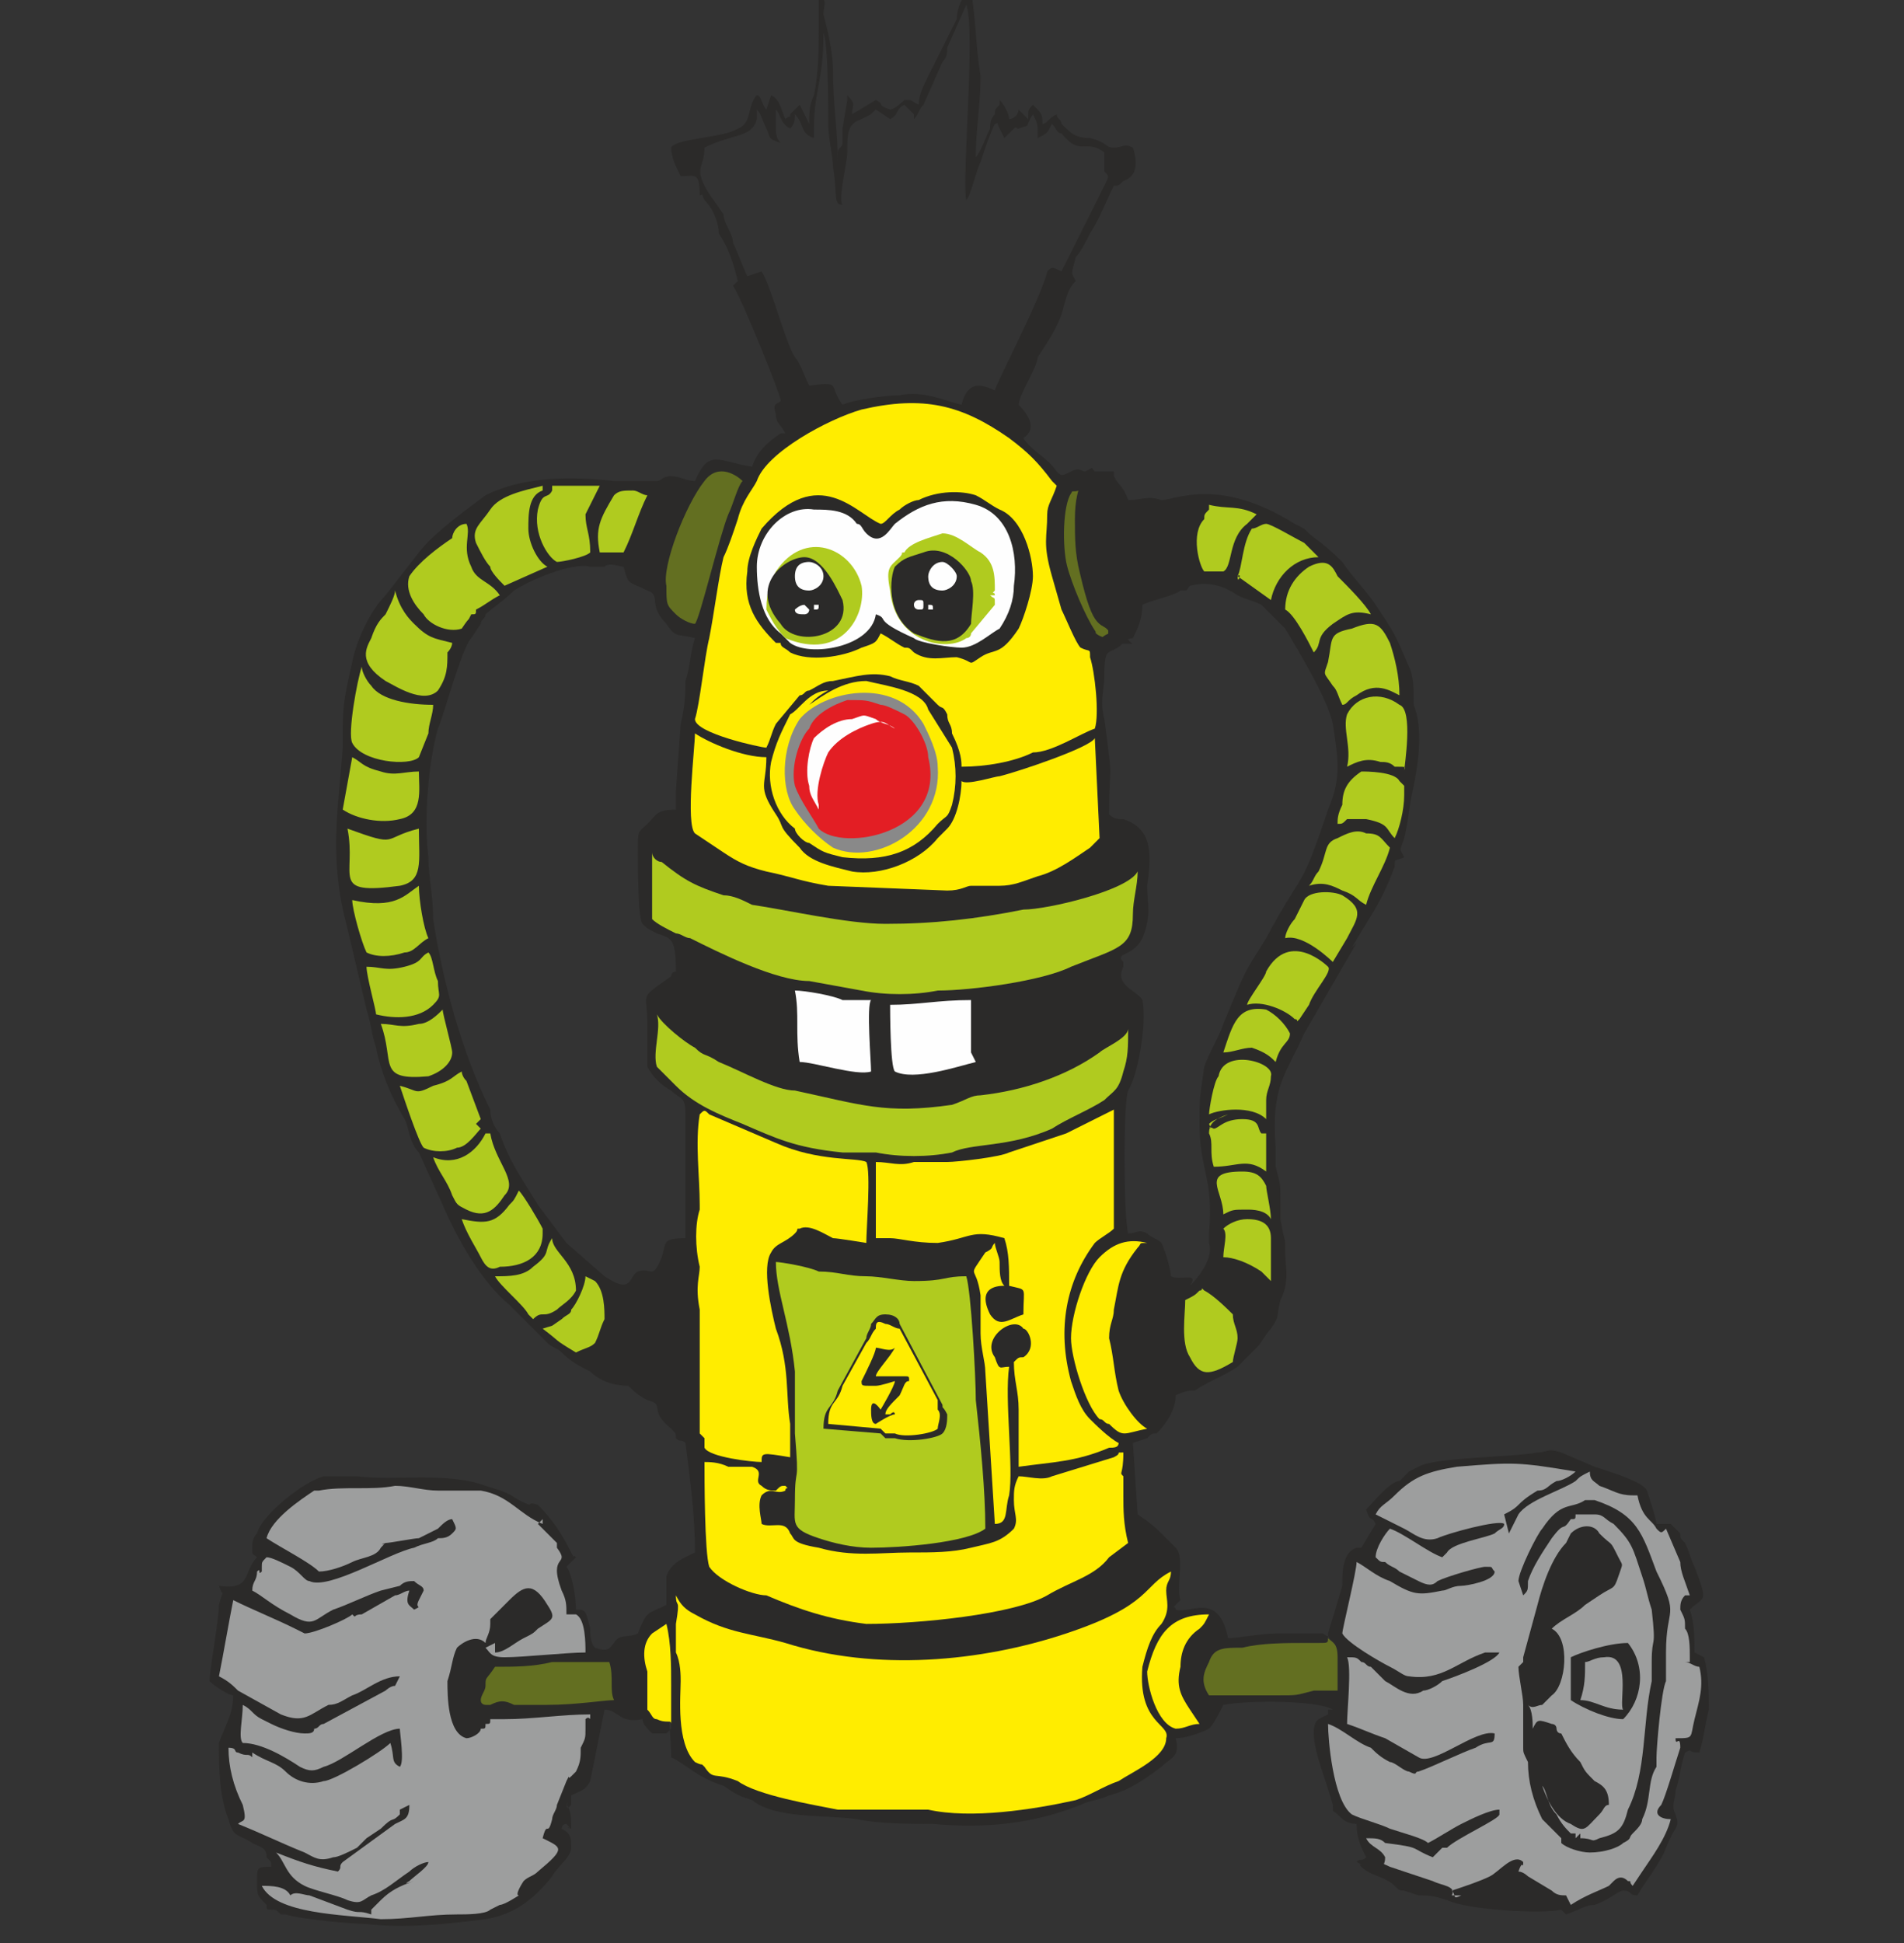 <?xml version="1.0" encoding="UTF-8"?>
<!DOCTYPE svg PUBLIC "-//W3C//DTD SVG 1.1//EN" "http://www.w3.org/Graphics/SVG/1.1/DTD/svg11.dtd">
<!-- Creator: CorelDRAW X7 -->
<svg xmlns="http://www.w3.org/2000/svg" xml:space="preserve" width="400px" height="408px" version="1.1" style="shape-rendering:geometricPrecision; text-rendering:geometricPrecision; image-rendering:optimizeQuality; fill-rule:evenodd; clip-rule:evenodd"
viewBox="0 0 400 408"
 xmlns:xlink="http://www.w3.org/1999/xlink">
 <rect x="0" y="0" width="400" height="408" fill="#333333" stroke="none"/>
 <defs>
  <style type="text/css">
   <![CDATA[
    .str0 {stroke:#2B2A29;stroke-width:2.362}
    .fil4 {fill:#FEFEFE}
    .fil1 {fill:#9D9E9E}
    .fil6 {fill:#898989}
    .fil5 {fill:#2B2A29}
    .fil0 {fill:#2B2A29}
    .fil2 {fill:#FFED00}
    .fil7 {fill:#E31E24}
    .fil3 {fill:#B0CB1F}
    .fil8 {fill:#636F21}
   ]]>
  </style>
 </defs>
 <g id="Layer_x0020_1">
  <g id="_392044608">
   <path class="fil0" d="M222 102c-1,3 -2,4 -2,6 0,5 -1,6 1,13l2 7c1,2 3,7 4,8 2,1 2,0 2,2 1,3 2,12 1,15 -3,1 -9,5 -13,5 -4,2 -10,3 -15,3 0,-1 0,-3 -2,-7 0,-2 -1,-2 -1,-4 -1,-2 -1,-1 -2,-2 -2,-2 -2,-2 -4,-4 -2,-1 -4,-1 -6,-2 -4,-1 -7,0 -12,1 -2,0 -3,1 -5,2 -1,0 -1,1 -2,1l-5 6c-1,2 -1,3 -2,5 -1,0 -15,-3 -15,-6 1,-3 2,-13 3,-17 1,-5 2,-13 3,-17 1,-2 2,-5 3,-8 1,-4 3,-6 4,-8 2,-6 15,-13 22,-15 13,-3 21,-1 31,6 4,3 6,5 9,9l1 1zm10 -70c-4,-3 -5,1 -9,-4 -1,0 -1,-1 -2,-2 -1,2 -1,2 -3,3 0,-1 0,-1 0,-1 0,-2 0,-2 -1,-4 -2,3 0,2 -3,3 -1,0 0,-1 -2,1 -1,1 0,0 -1,1 -1,-2 0,0 -1,-2l0 0c-1,-2 0,-1 -1,-1 -1,2 -2,5 -3,8 -1,2 -2,7 -3,8 -1,-4 2,-36 0,-41l-4 9c0,1 0,2 -1,3l-4 9c-1,1 -1,2 -2,3 0,0 0,-1 0,-1l-2 -2c-2,1 -1,2 -3,3l-3 -2 -1 1c-2,1 0,0 -2,1 -3,1 -3,3 -3,7 0,2 -2,10 -1,11 -2,0 -1,-2 -2,-8 0,-2 -1,-6 -1,-9 0,-3 0,-17 -1,-19 0,10 -2,12 -2,20l0 1c0,1 0,1 0,1 0,0 0,0 0,0 -3,-1 -2,-3 -4,-5 0,1 0,2 -1,3 -2,-1 -2,-3 -3,-4 0,1 0,2 0,3 0,2 0,3 1,4 -3,-1 -2,-1 -3,-3 -1,-2 -1,-3 -2,-4 0,0 0,1 0,1 0,0 0,1 0,1 -1,4 -5,3 -11,6 0,4 -2,4 0,8 1,2 2,3 4,6 0,2 2,4 2,6 1,2 2,5 3,7l3 -1c2,3 5,15 7,18 1,1 2,4 3,6 7,-1 4,0 7,4 2,-1 9,-2 12,-2 5,-1 9,1 13,2 1,-4 3,-5 7,-3 0,-1 10,-20 11,-25 1,-1 1,-1 3,0l6 -12c1,-2 2,-4 3,-6 1,-2 1,-2 0,-3 0,-2 0,-1 0,-4zm-37 117l5 8c1,4 1,8 0,12 -1,3 -1,2 -3,4 -5,6 -11,8 -20,7 -4,-1 -4,-1 -7,-3 -1,0 -3,-2 -3,-3 -4,-3 -6,-9 -5,-14 1,-4 2,-6 4,-10 1,0 2,-1 3,-2 1,-2 3,-3 5,-3 -2,1 -3,2 -4,3 3,-2 7,-5 12,-5 4,1 12,2 13,6zm-27 29c2,3 7,4 11,5 6,1 14,-2 18,-7 1,-1 1,-1 2,-2 2,-2 3,-7 3,-10 1,1 7,-1 8,-1 4,-1 19,-6 20,-8l1 21c-1,1 -1,1 -2,2 -3,2 -7,5 -11,6 -3,1 -5,2 -8,2 -3,0 -4,0 -6,0 -1,0 -2,1 -5,1l-25 -1c-6,-1 -8,-2 -13,-3 -4,-1 -6,-2 -9,-4l-6 -4c-2,-2 0,-18 0,-21 3,2 10,5 15,5 0,6 -2,6 2,12 2,3 0,2 5,7zm-22 -44c-1,3 -1,6 -2,9 0,2 0,5 -1,9l-1 14c0,1 0,4 0,4 -4,0 -4,1 -6,3 -2,2 -2,1 -2,6 0,3 0,14 1,15 1,1 1,1 3,2 3,1 4,1 4,8 0,0 -1,0 -1,1 -7,5 -5,3 -5,10 0,4 0,5 0,9 1,2 3,4 5,5 2,2 3,1 3,5l0 18c0,2 0,7 0,8 -5,0 -4,1 -5,4 -2,5 -2,2 -5,3 -2,1 -1,5 -7,1l-8 -7 -6 -8c-3,-5 -6,-9 -8,-15 -1,-1 -2,-3 -2,-5 -6,-12 -10,-27 -12,-40 0,-5 -1,-9 -1,-13 -1,-8 0,-20 2,-27 1,-2 5,-17 7,-19l2 -3c0,-1 1,-1 1,-2 1,-1 4,-3 6,-5 3,-2 12,-6 16,-5 3,0 2,0 3,0 1,-1 3,0 4,0 1,4 1,3 5,5 3,1 0,3 4,7 2,3 2,2 6,3zm-9 51l0 -6c0,1 1,2 2,2 5,4 7,5 13,7 2,0 4,1 6,2 7,1 20,4 28,4 10,0 19,-1 29,-3 5,0 22,-4 24,-8 0,3 -1,6 -1,9 0,7 -3,7 -13,11 -6,3 -21,5 -28,5 -5,1 -11,1 -16,0l-11 -2c-7,0 -19,-6 -25,-9 -1,0 -2,-1 -3,-1 -2,-1 -4,-2 -5,-3 0,-2 0,-6 0,-8zm9 35c2,2 2,1 5,3 5,2 12,6 16,6 14,3 19,5 33,3 3,-1 4,-2 6,-2 9,-1 18,-4 25,-9 1,-1 6,-3 6,-5 0,4 0,6 -1,9 -1,4 -2,4 -4,6 -3,2 -8,4 -11,6 -9,4 -17,3 -21,5 -5,1 -11,1 -16,0 -2,0 -5,0 -7,0 -10,-1 -14,-3 -21,-6 -5,-2 -10,-4 -14,-8 -1,-1 -3,-3 -4,-4 -1,-3 1,-8 0,-11 1,2 6,6 8,7zm91 9c2,-3 4,-14 3,-19 -1,-2 -6,-3 -4,-7l0 -1c-2,-2 2,-1 4,-5 2,-5 1,-7 1,-11 1,-7 1,-12 -5,-14 -1,0 -2,0 -3,-1 0,-12 1,-5 -1,-20 -1,-4 0,-6 0,-9 0,-7 1,-4 4,-7 0,-1 -1,-1 -1,-1 0,0 -1,0 -1,0 -1,0 -2,1 -2,1 -1,0 -3,-1 -3,-2 -2,-3 -5,-10 -6,-14 -1,-4 -1,-13 1,-16 1,-2 2,0 3,-2 3,0 0,0 0,8 0,4 0,7 1,11 3,13 4,9 6,12 0,1 0,1 0,1 1,1 0,0 1,1 1,1 2,0 3,0 1,-2 2,-4 2,-7 2,-1 7,-2 8,-3 2,0 1,0 2,-1 4,-1 7,0 10,2 2,1 3,1 5,2l5 5c3,5 9,15 10,20 1,7 2,11 -1,18 -6,18 -5,12 -13,27 -5,8 -4,6 -9,18 -1,3 -3,6 -4,9 -1,7 -1,6 -1,12 0,10 3,11 2,23l0 2c1,3 -2,7 -4,9 2,-3 -2,-1 -4,-2 0,-1 -1,-5 -2,-7 -1,-1 -2,-1 -3,-2 -2,-1 -2,0 -4,0 -1,-4 -1,-28 0,-30zm15 42c1,0 0,-1 1,0 2,1 5,4 6,5 0,2 1,3 1,5 0,1 -1,4 -1,5 -5,3 -7,3 -9,-1 -2,-3 -1,-9 -1,-12 2,-1 2,-1 3,-2zm8 16l4 -4c1,-1 2,-3 3,-4 2,-3 1,-2 2,-6 2,-4 1,-7 1,-10 0,-4 0,-1 -1,-7l0 -3c0,-5 0,-4 -1,-8 0,-2 0,-3 0,-4 -1,-13 2,-15 6,-24l11 -19c0,0 0,0 -1,1 4,-7 6,-9 9,-17 0,-2 0,-1 2,-2 -1,-2 -1,-1 0,-4 1,-4 1,-7 2,-11 1,-5 2,-12 0,-17 0,-3 0,-6 -1,-8 -3,-7 -3,-7 -7,-13 -2,-3 -5,-6 -7,-9 -4,-4 -6,-5 -7,-6 -1,-1 -1,-1 -3,-2 -16,-10 -25,-5 -28,-5 -3,-1 -4,0 -7,0 -1,-3 -2,-3 -3,-5l0 -1c-1,0 -3,0 -4,0 0,0 0,0 0,0 -1,-1 0,-1 -2,0 -1,0 -1,-1 -3,0 -2,1 -2,1 -3,0 -2,-3 -5,-4 -7,-7 3,-2 1,-5 -1,-7 0,-2 4,-8 4,-10 2,-3 4,-6 5,-9 1,-3 1,-5 3,-7 -1,-2 -1,-1 0,-5 1,-1 2,-3 3,-5 2,-3 3,-6 5,-10 1,0 1,0 2,-1 3,-1 3,-4 2,-7 -2,-1 -2,0 -4,0 -2,0 -1,-1 -5,-2 -3,0 -4,-1 -6,-3 0,-1 -1,-1 -1,-2 -2,1 -2,2 -3,2 0,-2 0,-2 -2,-4 -1,1 -1,1 -1,3l-2 -2c0,1 -1,2 -2,2 0,-1 -1,-3 -2,-4l0 1c-1,1 -1,1 -1,2 -1,1 -1,2 -1,3 -1,2 -2,5 -3,6 0,-6 1,-11 1,-17 -1,-6 -1,-12 -2,-18 -2,1 -3,4 -3,6l-6 12c-1,2 -2,4 -2,6 -2,-1 -1,-1 -3,-1 0,0 -2,2 -3,2 -3,-1 -1,-1 -3,-2l-5 3c0,-2 1,-2 -1,-4 0,0 0,-1 0,1l-1 6c0,1 0,2 0,3 0,1 -1,1 -1,2l0 2c0,-7 -1,-12 -1,-19 0,-4 -1,-8 -2,-12 0,-2 1,-3 -1,-4 0,2 0,5 0,7 0,5 0,9 -1,14 -1,2 -1,4 -1,6l-2 -4c-1,1 -1,1 -2,2 0,1 0,0 -1,1 -1,-2 -1,-4 -3,-5l-1 3c-1,-1 -1,-3 -2,-3 -2,2 -1,6 -4,7 -3,2 -13,2 -14,4 0,2 1,4 2,6 3,0 4,-1 4,4 1,0 0,-1 1,1 2,2 3,5 3,7 2,3 3,6 4,10l-1 1c2,3 10,23 10,24 0,1 -2,0 -1,3 0,2 1,2 2,4 -1,0 -1,0 -1,0 -3,2 -5,4 -6,7 -7,-1 -9,-4 -12,3 -2,0 -3,-1 -5,-1 -2,0 -2,1 -3,1 -1,0 -8,0 -9,0 -9,-1 -19,-1 -27,3 -4,3 -11,8 -14,12l-7 9c-3,3 -6,9 -7,14 -2,9 -2,9 -2,18 -1,14 -3,23 1,38l4 17c1,3 1,5 2,8 1,5 3,10 6,15 1,2 1,5 3,7l5 11c3,7 8,16 14,21 3,3 6,6 8,8 1,1 2,1 3,2 2,2 4,3 6,4 2,2 5,3 8,3 1,1 2,2 4,3 4,1 0,2 5,6 1,1 1,1 1,2 1,1 1,0 2,1 1,8 2,15 2,23 -2,1 -5,2 -6,5 0,2 0,4 0,6 -4,2 -4,1 -6,6 -2,1 -4,0 -5,2 -1,1 -1,2 -4,1 -1,-1 -1,-3 -1,-4 -1,-4 -1,-4 -3,-4 0,-3 -1,-8 -2,-9l0 0c1,-1 1,-1 2,-2 -1,-1 0,1 -1,-1 -2,-4 -4,-7 -7,-10 -3,-1 0,1 -4,-1 -3,-2 -4,-2 -7,-3 -8,-3 -19,-1 -27,-2 -3,0 -5,0 -7,0 -4,1 -13,8 -14,12 -1,1 -1,2 -1,3 0,2 0,1 1,2 -3,3 -1,7 -8,6 1,3 1,0 0,4 0,3 -2,14 -2,16 1,1 4,3 5,3 0,4 -2,7 -3,10 0,5 0,11 2,16 1,4 2,3 5,5 2,1 3,1 3,3 1,1 1,1 1,2 -3,0 -3,0 -3,3 0,3 0,3 2,5 0,1 0,1 1,1 1,0 1,0 2,1l1 0c3,1 14,2 17,2 8,1 17,0 25,-1 6,-1 10,-4 14,-9 1,-2 4,-4 4,-6 0,-2 0,-3 -2,-4 0,0 0,-1 1,-1 1,0 -1,0 0,0 2,2 -1,0 1,1 0,-2 0,-4 -1,-5 1,-2 -1,2 1,0 0,-1 0,-1 0,-2 2,-1 3,-1 4,-3l3 -15c3,0 3,3 8,2 0,1 1,2 2,3 1,0 2,0 3,0 1,-1 0,0 1,-1 0,-2 0,-1 -3,-2 -1,0 -1,-1 -2,-2 0,-3 0,-5 0,-8 -1,-3 -1,-6 1,-8l3 -2c1,4 1,9 1,13 -1,3 0,11 0,15 4,2 5,4 11,6 3,2 3,2 6,3 5,4 15,3 22,4 5,1 11,1 16,1 11,1 21,0 31,-4 2,-1 4,-1 6,-2 4,-1 7,-3 11,-6 2,-2 4,-2 3,-6 2,0 5,-1 7,-2 1,-1 2,-3 3,-5 5,-1 20,-1 23,1l-1 0c0,0 0,1 0,1 -2,1 -3,1 -3,4 0,4 3,11 4,15 0,2 0,1 1,2 1,1 2,2 4,2 0,3 1,5 2,7 -1,1 -1,0 -2,1 2,1 0,0 1,1 2,2 5,2 7,4 1,1 1,1 2,1l3 1c2,0 3,0 6,1 4,2 20,3 24,2l1 1c3,-1 4,-2 6,-2 3,-1 5,-3 6,-3 2,0 1,1 3,1 1,-2 5,-7 6,-10 2,-5 3,-4 2,-7 -1,-2 0,-3 0,-5 1,-3 1,-5 2,-8 2,-1 0,0 3,0 1,-3 1,-5 2,-9 0,-4 0,-7 -1,-11l-2 -1c0,-3 0,-6 -1,-9 3,-3 4,-1 1,-9 -1,-2 -1,-3 -2,-5 -1,-1 -1,-1 -1,-2 -1,-1 -1,-1 -2,-2l-3 0c0,-1 -2,-7 -2,-7 -1,-2 -8,-4 -11,-5l-7 -3c-3,-1 -3,0 -5,0 -5,1 -22,1 -25,3 -2,1 0,0 -2,1 -1,1 -1,1 -2,2 -2,0 -6,5 -7,6 1,3 1,1 2,3 0,0 -3,5 -3,5 0,0 -1,0 -1,0 -3,1 -3,5 -3,8l-3 10c0,2 2,1 2,5 0,3 0,5 0,7 -1,0 -2,0 -3,0 -1,0 -2,0 -2,0 -4,1 -3,1 -8,1l-14 0c-2,-3 -1,-5 0,-7 1,-3 3,-3 7,-3 4,-1 9,-1 14,-1 0,0 1,0 2,0 2,0 2,0 2,-1 0,-1 0,0 -1,-1 -1,0 -3,0 -4,0 -2,0 -4,0 -6,0 -3,0 -8,1 -10,1 -2,-10 -8,-5 -11,-6 0,-1 -1,0 0,-1l1 -1c-1,-3 1,-9 -1,-11 -1,-1 -1,-1 -2,-2 -2,-2 -3,-3 -6,-5l-1 -15 3 -1c1,-1 1,-1 2,-1 2,-2 4,-5 4,-8 2,-1 3,-1 4,-1 3,-2 6,-3 9,-5z"/>
   <path class="fil1" d="M354 349c0,0 0,0 1,0 0,-1 0,0 0,-1 0,-2 0,-5 -1,-6 0,-2 0,-2 -1,-4 0,-1 0,-2 1,-3l1 0c-1,-3 -2,-5 -2,-7l-3 -7c-1,1 -1,1 -2,0 -1,-2 -3,-2 -4,-7 -1,0 0,0 -1,0 -3,0 -4,-1 -7,-2 -1,-1 -2,-1 -2,-3 -2,1 -2,1 -3,2 -3,2 -10,4 -12,7l-2 4 -1 -4c4,-2 2,-2 7,-5 2,0 2,-1 4,-2 1,0 3,-1 4,-2 -12,-2 -13,-2 -25,-1 -6,1 -9,2 -13,6 -2,2 -3,2 -4,4l6 3c2,1 4,3 7,2 2,-1 13,-4 14,-3 0,1 -1,1 -2,2 -2,1 -9,2 -10,4 -1,0 0,0 0,0l-1 1c-3,-1 -8,-5 -11,-6 -1,1 -3,4 -3,6 1,1 1,1 2,1 1,1 2,1 3,2l4 2c2,1 3,1 4,0 2,-1 9,-3 10,-3 2,0 1,0 2,1 0,2 -6,3 -7,3 -2,0 -3,1 -4,1 -5,1 -6,1 -11,-2 -3,-1 -5,-3 -7,-4 0,2 -3,14 -3,15 1,2 8,6 10,7 2,1 3,2 4,2 7,1 10,-3 16,-5 1,0 2,0 3,0 -1,2 -9,5 -12,6 -1,1 -3,2 -4,2 -3,2 -6,-1 -8,-2 -1,-1 -2,-2 -3,-3 -1,0 -1,-1 -2,-1 -1,-1 -1,-1 -3,-1 1,2 0,11 0,14 3,1 5,2 8,3l7 4c3,2 12,-6 16,-5 0,3 -1,1 -4,3 -3,1 -9,4 -12,5 -1,0 0,1 -2,0 -1,0 -3,-2 -4,-2 -2,-1 -3,-2 -4,-3 -3,-1 -6,-4 -9,-5 0,3 1,16 5,19 2,1 6,2 8,3 3,1 7,2 8,3 2,-1 5,-3 7,-4 2,-1 6,-3 8,-3 0,0 0,0 0,0l0 1c0,1 -9,5 -11,7 0,0 0,0 -1,0l-2 2c-5,-2 -2,-2 -10,-3 -1,-1 -2,-1 -4,-1 1,2 3,2 4,4 0,2 -1,1 1,2l9 3c2,1 5,1 4,3l2 0c-2,1 -1,0 -2,-1 3,-1 6,-2 8,-3 2,-1 5,-5 7,-3 0,2 0,-1 -1,2 1,0 2,1 2,1l5 3c1,1 2,1 3,1l1 2c0,0 0,0 0,0 3,-2 6,-3 8,-4l1 -1c1,-1 2,-1 3,0 1,0 0,0 1,1l2 -3c2,-3 5,-7 6,-11 -2,0 -4,-1 -2,-3 1,-2 3,-9 4,-12 0,-3 -1,0 -1,-2 4,0 3,0 4,-4 1,-4 2,-7 1,-11 -1,0 -2,-1 -3,-1z"/>
   <path class="fil1" d="M104 361c0,0 -1,-1 0,0 0,0 0,0 -1,0l0 0c0,1 0,1 -1,1 0,1 0,1 -1,1 0,1 -2,2 -3,2 -4,-1 -4,-9 -4,-12 1,-3 1,-5 2,-7 1,-1 4,-3 6,-1 0,-1 1,-2 1,-4 0,0 0,0 0,-1 0,0 0,0 0,0l2 -2c1,-1 1,-1 2,-2 3,-3 5,-4 8,1 2,3 1,3 -2,5 -1,1 -1,1 -3,2 -2,1 -4,3 -6,3l0 -1c0,0 0,0 0,-1l-2 1c1,1 1,2 4,2 4,0 13,-1 17,-1 0,-2 0,-7 -2,-8l-2 0c0,-2 0,-3 -1,-5 -3,-8 2,-5 -1,-9 0,0 0,-1 0,-1l-4 -4c0,0 0,0 1,-1 0,0 0,0 0,0 0,0 0,0 0,1 -5,-2 -7,-6 -13,-7 -1,0 -3,0 -4,0 -3,0 -3,0 -5,0 -3,0 -6,-1 -9,-1 -5,1 -11,0 -16,1 -2,0 0,0 -1,0 -3,2 -9,6 -10,10 3,2 9,5 11,7 2,0 5,-1 7,-2 2,-1 5,-1 6,-3 2,-2 -1,0 1,-1 1,0 6,-1 7,-1l4 -2c0,0 0,0 0,0 1,-1 2,-2 3,-2 1,2 1,2 0,3 -1,1 -2,1 -3,1 -1,1 -3,1 -5,2 -5,1 -18,9 -22,7 -1,0 -2,-2 -4,-3 -2,-1 -4,-2 -5,-2 -1,1 -1,1 -1,2 0,1 0,0 0,1 -1,1 0,-1 -1,0 0,2 -1,2 -1,4 2,1 4,3 8,5 5,3 5,1 9,-1 3,-1 7,-3 10,-4l4 -1c1,-1 2,-1 3,-1 1,1 2,1 2,2l-1 2c-1,2 1,1 -1,2 -1,-1 -2,-1 -1,-4 -1,0 -2,1 -3,1l-7 4c-2,0 -1,1 -2,0 0,0 0,0 0,0 0,0 0,0 0,0 -1,1 -8,4 -10,4l-2 -1c0,0 0,0 0,0 -4,-2 -9,-4 -13,-6 -1,5 -2,11 -3,16 2,1 3,2 4,3l9 5c5,2 6,0 10,-2 2,0 3,-1 5,-2 3,-1 6,-4 10,-4l-1 2c-1,0 -2,1 -2,1l-13 7c-1,0 -1,1 -2,1 0,1 -1,1 -2,1 -2,0 -5,-1 -7,-2 0,0 -2,-1 -2,-1 -2,-1 -2,-2 -4,-3 0,3 -1,7 0,8 4,0 9,3 12,5 2,1 3,1 5,0 4,-1 12,-8 16,-8 0,1 1,7 0,8 -2,-1 -1,-2 -2,-5 -2,2 -12,8 -14,8 -3,1 -6,0 -8,-2 -2,-2 -4,-2 -7,-4l0 1c-1,-1 -1,0 -3,-1 -1,0 0,-1 -2,-1 0,4 1,8 3,12 1,4 0,3 -1,4 5,2 9,4 14,6 2,1 3,2 6,1 1,0 3,-1 5,-2l2 -2c0,0 0,0 0,0l3 -2c3,-3 2,-1 4,-3 0,0 0,0 0,-1l2 -1c0,3 -1,3 -3,4l-11 8c-1,1 0,1 -1,2 -5,-1 -8,-2 -13,-4 2,2 2,5 6,7 2,1 7,2 9,3 3,1 3,0 5,-1 3,-1 5,-3 8,-5 1,-1 3,-2 4,-2 0,1 -3,3 -4,4 0,0 -2,1 1,0 -3,1 -5,2 -7,4l-2 2c0,0 0,0 0,1 -3,-1 -2,0 -5,-1l-8 -3c-1,0 -3,-1 -4,0l0 0c-1,-2 -4,-2 -6,-2 3,6 17,6 25,7 6,0 10,-1 16,-1 2,0 6,0 7,-1 2,-1 0,0 2,-1 1,0 4,-2 4,-2 -1,0 1,-3 1,-3 1,-1 2,-1 3,-2 6,-5 5,-5 1,-7 1,-4 1,0 2,-4 0,-1 1,-2 1,-3l2 -5c1,-2 0,0 1,-1l1 -1c1,-2 1,-3 1,-5 1,-2 1,-2 1,-4 0,-1 0,-1 0,-2 1,-1 1,1 1,-1 -6,0 -12,1 -18,1 -1,0 0,0 -1,0 0,0 0,0 0,0l-1 0z"/>
   <path class="fil2" d="M222 102l-1 -1c-3,-4 -5,-6 -9,-9 -10,-7 -18,-9 -31,-6 -7,2 -20,9 -22,15 -1,2 -3,4 -4,8 -1,3 -2,6 -3,8 -1,4 -2,12 -3,17 -1,4 -2,14 -3,17 0,3 14,6 15,6 1,-2 1,-3 2,-5l5 -6c1,0 1,-1 2,-1 2,-1 3,-2 5,-2 5,-1 8,-2 12,-1 2,1 4,1 6,2 2,2 2,2 4,4 1,1 1,0 2,2 0,2 1,2 1,4 2,4 2,6 2,7 5,0 11,-1 15,-3 4,0 10,-4 13,-5 1,-3 0,-12 -1,-15 0,-2 0,-1 -2,-2 -1,-1 -3,-6 -4,-8l-2 -7c-2,-7 -1,-8 -1,-13 0,-2 1,-3 2,-6z"/>
   <path class="fil2" d="M142 335c0,3 1,0 0,6 0,1 0,4 0,6 1,2 1,5 1,6 0,3 -1,13 3,17 2,1 1,0 2,1 2,3 2,1 7,3 4,3 16,5 21,6 4,0 9,0 13,0 2,0 4,0 6,0 9,2 22,0 31,-2 3,-1 6,-3 9,-4 3,-2 10,-5 10,-9 1,-3 -6,-3 -5,-15 1,-4 2,-7 4,-9 2,-3 1,-5 1,-7 0,-2 1,-2 1,-4 -6,3 -4,7 -22,13 -18,6 -40,8 -59,2 -7,-2 -12,-2 -19,-6 -2,-1 -3,-2 -4,-4z"/>
   <path class="fil3" d="M203 268c-5,0 -4,1 -11,1 -3,0 -7,-1 -10,-1 -4,0 -6,-1 -10,-1 -2,-1 -8,-2 -9,-2 0,6 3,13 4,23 0,5 0,9 0,13 1,12 0,6 0,14 0,5 -1,6 5,8 3,1 7,2 11,2 6,0 20,-1 24,-4 0,-8 -1,-18 -2,-27 0,-5 -1,-23 -2,-26z"/>
   <path class="fil2" d="M234 233l-10 5 -12 4c-2,1 -11,2 -13,2 -3,0 -5,0 -7,0 -3,1 -5,0 -8,0l0 16c2,0 2,0 3,0 2,0 5,1 10,1 7,-1 7,-3 14,-1 1,3 1,6 1,10 4,1 3,0 3,6 -3,1 -5,3 -7,0 -3,-6 2,-6 3,-6 -1,-1 -1,-3 -1,-5 0,-1 -1,-3 -1,-4 -1,1 0,1 -2,2 -4,6 -2,2 -1,9 0,3 0,5 0,8 0,3 1,6 1,8l2 32c3,0 2,-3 3,-6 1,-6 -1,-20 0,-27 -2,0 -2,1 -3,-2 -3,-4 4,-9 6,-6 1,0 3,4 0,6 -1,0 -1,0 -2,1 0,4 1,6 1,10 0,4 0,9 0,12 7,-1 12,-1 19,-4 1,0 2,0 2,-1 -2,-1 -5,-4 -6,-5 -2,-2 -3,-5 -4,-8 -3,-11 -1,-21 5,-29 1,-1 3,-2 4,-3 0,0 0,-2 0,-5 0,-3 0,-8 0,-11l0 -4c0,-2 0,-4 0,-5z"/>
   <path class="fil0" d="M185 110c-5,-2 -13,-13 -25,1 -1,2 -3,6 -3,9 -1,7 2,11 6,15 0,0 0,0 1,0 0,1 1,1 2,2 4,2 11,1 15,-1 3,-1 3,-1 4,-3 2,1 3,2 5,3 1,0 1,0 2,1 3,2 6,1 9,1 4,1 2,2 5,0 3,-2 4,0 8,-6 1,-2 3,-8 3,-11 0,-4 -2,-12 -7,-14 -2,-1 -3,-2 -5,-3 -3,-1 -8,-1 -12,1 -1,0 -3,1 -4,2 -2,1 -3,3 -4,3z"/>
   <path class="fil2" d="M236 305c-2,0 0,0 -2,1l-13 4c-2,1 -5,0 -7,0 -1,2 -1,3 -1,5 0,3 1,4 0,6 -3,3 -5,3 -9,4 -4,1 -8,1 -13,1 -6,0 -12,1 -19,-1 -6,-1 -5,-2 -6,-3 -1,-3 -4,-1 -6,-2 0,-1 -1,-4 0,-6 2,-2 3,0 5,-1 0,-1 1,0 0,-1 -1,0 -1,0 -2,1 -1,0 -2,0 -3,-1 -2,-1 1,-3 -2,-4 -1,0 -4,0 -5,0 -2,-1 -4,-1 -5,-1 0,3 0,19 1,22 2,3 9,6 12,6 7,3 13,5 21,6 11,0 31,-2 38,-6 5,-3 10,-4 13,-8l4 -3c-1,-4 -1,-7 -1,-10 0,-2 0,-2 0,-3 0,-1 0,1 0,-1 -1,-1 0,0 0,-5z"/>
   <path class="fil2" d="M182 244c-2,-1 -10,0 -19,-4l-14 -6c-1,-1 -1,-1 -2,0 -1,6 0,13 0,19 0,0 0,1 0,1 -1,3 -1,8 0,12 0,2 -1,4 0,9 0,3 0,6 0,8 0,6 0,12 0,18 0,0 0,0 1,1 0,1 0,1 0,2 1,2 10,3 12,3 0,-2 0,-2 6,-1 0,-2 0,-5 0,-7 -1,-6 0,-12 -3,-20 -1,-4 -3,-13 -1,-16 1,-2 3,-2 5,-4 1,-1 0,-1 1,-1 2,-1 5,1 7,2 1,0 7,1 7,1 0,-3 1,-15 0,-17z"/>
   <path class="fil3" d="M137 185c0,2 0,6 0,8 1,1 3,2 5,3 1,0 2,1 3,1 6,3 18,9 25,9l11 2c5,1 11,1 16,0 7,0 22,-2 28,-5 10,-4 13,-4 13,-11 0,-3 1,-6 1,-9 -2,4 -19,8 -24,8 -10,2 -19,3 -29,3 -8,0 -21,-3 -28,-4 -2,-1 -4,-2 -6,-2 -6,-2 -8,-3 -13,-7 -1,0 -2,-1 -2,-2l0 6z"/>
   <path class="fil4" d="M184 129c3,1 -1,1 8,5 1,1 8,2 10,2 3,0 6,-3 8,-4 2,-3 3,-6 3,-9 1,-7 -1,-15 -8,-17 -7,-2 -12,0 -17,4 0,0 0,0 0,0 -1,1 -3,5 -6,2 -1,-1 -1,-2 -2,-2 -2,-3 -6,-3 -9,-3 -6,-1 -12,5 -12,12 0,5 1,11 5,14l2 2c4,3 17,1 18,-6z"/>
   <path class="fil2" d="M168 178c-5,-5 -3,-4 -5,-7 -4,-6 -2,-6 -2,-12 -5,0 -12,-3 -15,-5 0,3 -2,19 0,21l6 4c3,2 5,3 9,4 5,1 7,2 13,3l25 1c3,0 4,-1 5,-1 2,0 3,0 6,0 3,0 5,-1 8,-2 4,-1 8,-4 11,-6 1,-1 1,-1 2,-2l-1 -21c-1,2 -16,7 -20,8 -1,0 -7,2 -8,1 0,3 -1,8 -3,10 -1,1 -1,1 -2,2 -4,5 -12,8 -18,7 -4,-1 -9,-2 -11,-5z"/>
   <path class="fil2" d="M195 149c-1,-4 -9,-5 -13,-6 -5,0 -9,3 -12,5 1,-1 2,-2 4,-3 -4,0 -6,4 -8,5 -2,4 -3,6 -4,10 -1,5 1,11 5,14 0,1 2,3 3,3 3,2 3,2 7,3 9,1 15,-1 20,-7 2,-2 2,-1 3,-4 1,-4 1,-8 0,-12l-5 -8z"/>
   <path class="fil3" d="M146 220c-2,-1 -7,-5 -8,-7 1,3 -1,8 0,11 1,1 3,3 4,4 4,4 9,6 14,8 7,3 11,5 21,6 2,0 5,0 7,0 5,1 11,1 16,0 4,-2 12,-1 21,-5 3,-2 8,-4 11,-6 2,-2 3,-2 4,-6 1,-3 1,-5 1,-9 0,2 -5,4 -6,5 -7,5 -16,8 -25,9 -2,0 -3,1 -6,2 -14,2 -19,0 -33,-3 -4,0 -11,-4 -16,-6 -3,-2 -3,-1 -5,-3z"/>
   <path class="fil5" d="M320 335c1,-1 1,-1 1,-3 1,-3 3,-6 5,-9 3,-4 2,-1 4,-4 1,0 1,0 1,-1 2,0 3,0 4,0 2,0 2,1 4,2 4,4 4,5 6,11 1,3 1,4 2,7 1,9 0,5 0,11 0,2 0,2 0,4 -2,9 -1,19 -5,27 -1,4 -2,5 -6,6 -2,1 -1,0 -4,0 0,0 0,1 0,-1l-1 1c0,0 0,0 0,-1l-1 0c0,0 0,0 0,0 -1,-1 -2,-2 -3,-4 -2,-2 -2,-5 -3,-6 1,3 3,7 6,8 3,2 3,1 6,-2 1,-1 1,-2 2,-2 0,-3 -1,-4 -3,-5 -2,-2 -2,-2 -3,-4 -2,-2 -3,-4 -4,-6 -1,0 -1,-1 -1,-1 0,-1 -1,-1 -1,-1 -3,-1 -3,-1 -4,1 0,-1 0,-4 -1,-5 1,1 2,0 3,0l2 -2c3,-2 4,-12 0,-14 2,-2 5,-3 7,-5l3 -2c3,-2 3,-1 4,-4 1,-3 1,-2 0,-4 -2,-4 -1,-2 -4,-5 -1,-2 -4,-2 -6,0l-1 2c-3,3 -5,9 -6,13l-3 11c0,2 0,-1 0,1l-1 1c0,2 1,6 1,8 0,2 0,7 0,9 0,1 0,1 1,3 0,4 1,8 3,12 1,1 2,2 4,4l0 1c1,1 4,2 6,2 3,0 6,-1 7,-2 2,-1 1,-1 2,-2 1,-1 2,-2 2,-3 2,-4 1,-8 3,-11 0,-1 0,-1 0,-2 0,-2 1,-14 2,-16 0,-3 0,-4 0,-6 0,-10 3,-7 -2,-17 -3,-8 -4,-12 -13,-15l-2 0c0,0 0,0 0,0 -3,2 -5,0 -9,6 -1,1 -5,9 -5,11l1 3z"/>
   <path class="fil6" d="M197 161c0,-3 -2,-7 -3,-9 -6,-10 -21,-7 -26,-1 -4,6 -4,15 -1,19 2,3 5,6 8,8 9,4 23,-4 22,-17z"/>
   <path class="fil7" d="M195 159c0,-3 -3,-8 -5,-9 -2,-1 -4,-2 -5,-2 -3,-1 -3,-1 -7,-1 -3,1 -7,3 -8,6 -2,2 -4,8 -3,12 1,3 4,7 5,9 5,5 27,1 23,-15z"/>
   <path class="fil0" d="M173 300l12 1c0,0 0,0 0,0 0,0 1,1 1,1l2 0c3,1 9,0 10,-1 1,-1 1,-3 1,-4 -1,-2 -1,-1 -1,-2l-9 -17c0,-1 -1,-2 -3,-2 -2,0 -2,1 -3,2 0,1 -1,2 -1,3l-6 11c-1,4 -3,3 -3,8z"/>
   <path class="fil3" d="M208 125c0,0 0,0 1,0 0,-1 -1,0 0,-1 0,-3 0,-6 -3,-8 -2,-1 -5,-4 -8,-4 -3,1 -7,2 -8,4 -1,0 0,0 -1,1 -2,2 -3,2 -2,7 1,11 12,13 16,10 0,0 1,0 1,-1l5 -6c0,-2 0,-1 -1,-2z"/>
   <path class="fil3" d="M181 123c-2,-8 -12,-12 -18,-3 -1,2 -2,4 -2,8 1,2 2,4 4,6 12,5 17,-5 16,-11z"/>
   <path class="fil2" d="M241 300c-2,-1 -5,-5 -6,-8 -1,-4 -1,-7 -2,-11 0,-3 1,-4 1,-6 1,-5 1,-8 5,-13 1,-1 0,-1 2,-1 -4,-1 -7,0 -10,3 -3,3 -6,12 -6,17 0,4 3,14 6,17 1,0 1,1 2,1 3,3 3,2 8,1z"/>
   <path class="fil8" d="M146 131c1,-1 5,-18 7,-23 1,-2 2,-6 3,-7 -1,-1 -5,-4 -8,0 -4,5 -9,18 -8,22 0,4 0,4 2,6 0,0 0,0 0,0 1,1 3,2 4,2z"/>
   <path class="fil0" d="M204 122c0,-2 -5,-8 -10,-6 -3,1 -4,1 -6,3 -1,2 -2,10 4,14 5,2 9,3 12,-2 0,-2 1,-7 0,-9z"/>
   <path class="fil4" d="M204 210c-7,0 -11,1 -17,1 0,1 0,13 1,14 4,2 13,-1 17,-2 0,0 0,2 0,0l-1 -2c0,-2 0,-10 0,-11z"/>
   <path class="fil8" d="M128 349l-12 0c-4,1 -8,1 -12,1 -2,3 -2,2 -2,4 0,1 -1,2 -1,3 0,1 1,1 1,1 1,0 1,0 1,0 2,-1 3,-1 5,0 3,0 5,0 7,0 6,0 12,-1 14,-1 -1,-2 0,-5 -1,-8z"/>
   <path class="fil0" d="M177 126c-1,-2 -4,-9 -8,-9 -4,0 -12,6 -5,14 3,5 15,3 13,-5z"/>
   <path class="fil5" d="M342 345c-4,0 -10,2 -12,3 0,2 0,3 0,5 0,2 0,2 0,4 3,2 8,4 11,4 4,-4 5,-11 1,-16z"/>
   <path class="fil3" d="M282 148c1,0 1,-1 3,-2 4,-3 7,-1 9,0 0,-4 -1,-8 -2,-11 -2,-4 -3,-5 -8,-3 -5,1 -4,2 -5,7 -1,3 -1,2 1,5 1,1 1,2 2,4zm-156 -32l5 0c2,-4 3,-8 5,-12 -1,0 -2,-1 -3,-1 -2,0 -3,0 -4,1 -3,5 -4,7 -3,12zm-3 152c0,2 -2,6 -3,7 0,1 -1,1 -2,2 -3,2 -1,1 -4,2 4,3 2,2 7,5 2,-1 3,-1 4,-2 1,-2 1,-3 2,-5 0,-2 0,-6 -2,-8l-2 -1zm-7 -8c-2,3 0,3 -4,6 -2,2 -5,2 -8,2 1,2 6,6 7,8l1 1c2,-2 2,0 5,-2 1,-1 3,-2 4,-4 0,-6 -5,-8 -5,-11zm-23 -48c-1,1 -3,3 -5,3 -4,1 -5,0 -8,0 3,8 -1,12 10,11 3,-1 5,-3 5,-5 0,-1 -2,-8 -2,-9zm-3 -12c-2,1 -1,2 -5,3 -4,1 -5,0 -8,0 0,2 2,9 2,10 4,1 9,1 12,-2 2,-2 1,-2 1,-5 -1,-2 -1,-5 -2,-6zm-16 -41l-2 11c3,2 8,3 12,2 5,-1 4,-6 4,-10 -3,0 -5,1 -8,0 -4,-1 -4,-2 -6,-3zm35 91c-1,2 -1,2 -2,3 -3,4 -5,4 -10,3 1,3 3,6 4,8 1,2 2,3 4,2 5,0 9,-2 9,-7 0,-1 0,-1 0,-1 -1,-2 -4,-7 -5,-8zm7 -148c0,0 0,0 0,0 0,0 0,0 0,1 -1,2 -2,0 -3,4 -1,5 2,10 4,11 1,0 6,-1 7,-2 0,-4 -1,-5 -1,-8 1,-2 2,-4 3,-6l-10 0zm-13 136l-1 0c-2,4 -6,7 -11,5 1,3 3,5 4,8 1,2 1,2 3,3 4,2 6,0 8,-3 3,-3 -2,-7 -3,-13zm-30 -64c2,10 -4,14 11,12 5,-1 4,-5 4,-12 -8,2 -4,4 -15,0zm15 12c-3,2 -5,5 -14,3 0,2 2,9 3,11 2,1 5,1 8,0 2,0 3,-2 5,-3 -1,-2 -2,-8 -2,-11zm26 -84c-4,1 -9,2 -11,5 -2,3 -4,4 -3,7 1,2 2,4 3,5 0,1 2,3 3,4l9 -4c-2,-1 -4,-5 -4,-8 0,-3 0,-7 3,-8 0,-1 0,-1 0,-1zm-17 123c-2,1 -2,2 -6,3 -4,2 -3,1 -7,0 1,3 4,12 5,13 2,1 5,1 7,0 2,0 4,-3 5,-4 -1,-1 0,0 -1,-1 0,0 0,0 0,0 1,-1 0,0 1,-1l-3 -8c-1,-1 -1,-2 -1,-2zm-21 -85c-1,3 -3,14 -2,16 2,4 12,5 14,3l2 -5c0,-2 1,-4 1,-6 -5,0 -11,-1 -13,-4 -1,-1 -2,-3 -2,-4zm7 -16c0,1 -1,3 -2,5 -1,1 -2,2 -3,5 -1,2 -3,5 3,9 2,1 8,5 11,2 2,-3 2,-5 2,-8 1,-1 1,-2 1,-2 -4,-1 -5,-1 -8,-4 -1,-1 -3,-3 -4,-7zm15 -14c-2,0 -3,2 -3,3 -3,2 -7,5 -9,8 -1,3 1,6 3,8 1,2 5,4 8,3 2,-3 1,-1 2,-3 1,0 1,0 1,-1 2,-1 3,-2 5,-3 -2,-3 -5,-3 -6,-6 -2,-4 0,-7 -1,-9zm159 145c2,-1 2,-1 5,-1 1,0 4,0 5,2 0,-2 -1,-6 -1,-7 -1,-2 -2,-3 -5,-3 -9,0 -4,4 -4,9zm0 3c1,1 0,4 0,6 2,0 5,1 8,3 1,1 1,1 2,2l0 -9c0,-3 -2,-4 -5,-4 -2,0 -4,1 -5,2zm0 -37c2,0 4,-1 6,-1 3,1 4,2 5,3 1,-4 3,-4 3,-6 -1,-2 -3,-4 -5,-5 -6,-1 -7,3 -9,9zm9 17l-1 0c-1,-1 0,-3 -4,-3 -4,0 -5,2 -6,2 -2,-1 0,1 -1,-1 1,-1 2,-1 4,-2 -3,1 -4,2 -4,4 1,2 0,4 1,7 5,0 7,-2 11,1l0 -8zm-12 -132l0 1c-1,1 -1,1 -1,2 -3,3 -1,10 0,11 0,0 4,0 4,0 2,-1 1,-7 5,-10 1,-1 1,-1 2,-2 -4,-2 -6,-1 -10,-2zm0 128c2,-1 9,-2 12,1 0,-2 0,-3 0,-4 0,-2 1,-3 1,-5 1,-3 -10,-6 -11,0 -1,1 -2,7 -2,8zm27 -61c1,0 1,0 2,-1 2,0 3,0 4,0 5,1 4,2 6,4 1,-2 2,-6 2,-9 0,0 0,-1 0,-2l-1 -1c-1,-2 -7,-2 -8,-2 -3,2 -4,4 -4,7 -1,2 -1,3 -1,4zm-11 24c4,-1 10,5 10,5l3 -5c2,-4 4,-6 -1,-9 -2,-1 -7,-1 -8,1l-2 4c-1,1 -2,3 -2,4zm-10 -76l7 5c1,-5 5,-9 10,-9 0,0 0,0 -1,-1l-2 -2c-2,-1 -7,-4 -8,-4 -1,0 -2,1 -3,1 -2,3 -2,8 -3,10 0,2 1,-1 0,0zm2 90c3,-1 8,1 10,3 1,0 0,1 1,0l2 -3c1,-3 5,-7 4,-8 0,0 -8,-8 -13,1 0,1 -4,6 -4,7zm-10 60c-1,1 -1,1 -3,2 0,3 -1,9 1,12 2,4 4,4 9,1 0,-1 1,-4 1,-5 0,-2 -1,-3 -1,-5 -1,-1 -4,-4 -6,-5 -1,-1 0,0 -1,0zm23 -85c3,-1 5,0 7,1 3,1 3,2 5,3 1,-4 4,-8 5,-12 -2,-2 -2,-3 -5,-3 -2,-1 -4,0 -6,1 -3,1 -2,3 -4,7 -1,1 -1,2 -2,3zm8 -25c2,-1 4,-2 7,-1 1,0 2,0 3,1 3,0 2,0 2,1 0,-1 2,-13 -1,-14 -4,-3 -9,-2 -11,2 -1,3 1,7 0,11zm-13 -33c2,1 5,7 6,9 2,-2 0,-3 4,-6 3,-2 4,-3 8,-2 -1,-2 -5,-6 -7,-8 -1,-2 -2,-4 -6,-2 -3,2 -5,5 -5,9z"/>
   <path class="fil4" d="M167 208c1,5 0,9 1,15 3,0 12,3 15,2 0,-2 -1,-14 0,-15 -2,0 -2,0 -6,0 -2,-1 -8,-2 -10,-2z"/>
   <path class="fil2" d="M252 362l-2 -3c-2,-3 -3,-5 -2,-9 0,-3 1,-6 4,-8 1,-1 1,-1 2,-3 -8,0 -11,4 -13,12 0,3 2,11 6,12 2,0 3,-1 5,-1z"/>
   <path class="fil1" d="M333 349c0,3 0,5 -1,8 3,0 5,2 9,2 -1,-1 2,-12 -4,-11 -2,0 -3,1 -4,1z"/>
   <path class="fil2" d="M141 354c0,-4 0,-9 -1,-13l-3 2c-2,2 -2,5 -1,8 0,3 0,5 0,8 1,1 1,2 2,2 2,1 3,0 3,1 0,-3 0,-6 0,-8z"/>
   <path class="fil8" d="M254 349c-1,2 -2,4 0,7l14 0c5,0 4,0 8,-1 0,0 1,0 2,0 1,0 2,0 3,0 0,-2 0,-4 0,-7 0,-3 -1,-3 -2,-4 0,1 0,1 -2,1 -1,0 -2,0 -2,0 -5,0 -10,0 -14,1 -4,0 -6,0 -7,3z"/>
   <path class="fil2" d="M174 299l11 1c0,0 0,0 0,0 0,0 1,1 1,1l2 0c2,1 8,0 9,-1 0,-1 1,-3 0,-4 0,-1 0,-1 0,-2l-8 -15c-1,0 -2,-1 -3,-1 -2,-1 -2,0 -2,1 -1,1 -1,2 -2,3l-5 9c-1,4 -3,3 -3,8z"/>
   <path class="fil0" d="M184 283c0,1 -2,5 -3,7 0,1 0,1 2,1 0,0 0,0 1,0 1,0 4,-1 4,-1 0,1 -3,6 -3,6 0,0 -2,-3 -2,0 0,1 0,3 1,3 0,0 3,-2 4,-2 0,0 0,-1 -1,0 -1,0 -1,0 -1,0 0,-1 1,-2 3,-4 1,-2 1,-3 2,-3 0,-1 0,-1 -1,-1 -1,0 -6,0 -6,0 0,-1 3,-4 4,-6 -1,1 -3,0 -4,0z"/>
   <path class="fil4" d="M198 118c1,0 3,2 3,3 0,2 -2,3 -3,3 -2,0 -3,-1 -3,-3 0,-1 1,-3 3,-3z"/>
   <path class="fil4" d="M193 126c1,0 1,0 1,1 0,1 0,1 -1,1 0,0 -1,0 -1,-1 0,-1 1,-1 1,-1z"/>
   <path class="fil4" d="M195 127c1,0 1,0 1,1 0,0 0,0 -1,0 0,0 0,0 0,0 0,-1 0,-1 0,-1z"/>
   <path class="fil4" d="M170 118c1,0 3,1 3,3 0,2 -2,3 -3,3 -2,0 -3,-1 -3,-3 0,-2 1,-3 3,-3z"/>
   <path class="fil4" d="M169 127c0,0 1,1 1,1 0,1 -1,1 -1,1 -1,0 -2,0 -2,-1 0,0 1,-1 2,-1z"/>
   <path class="fil4" d="M171 127c1,0 1,0 1,0 0,1 0,1 -1,1 0,0 0,0 0,-1 0,0 0,0 0,0z"/>
   <path class="fil4" d="M188 153c0,0 0,0 0,0 -1,-1 -3,-1 -4,-2 -3,-1 -2,-1 -5,0 -3,0 -6,2 -8,4 -1,2 -2,7 -1,10 0,2 1,3 2,5 0,0 0,-1 0,-1 -1,-3 1,-9 2,-11 2,-3 6,-5 9,-6 3,-1 3,0 5,1z"/>
   <path class="fil8 str0" d="M223 119c1,4 4,11 6,14 0,1 2,2 3,2 0,0 1,-1 2,-1 0,0 1,0 1,0 -1,-1 0,0 -1,-1 0,0 0,0 0,-1 -2,-3 -3,1 -6,-12 -1,-4 -1,-7 -1,-11 0,-8 3,-8 0,-8 -1,2 -2,0 -3,2 -2,3 -2,12 -1,16z"/>
  </g>
 </g>
</svg>
